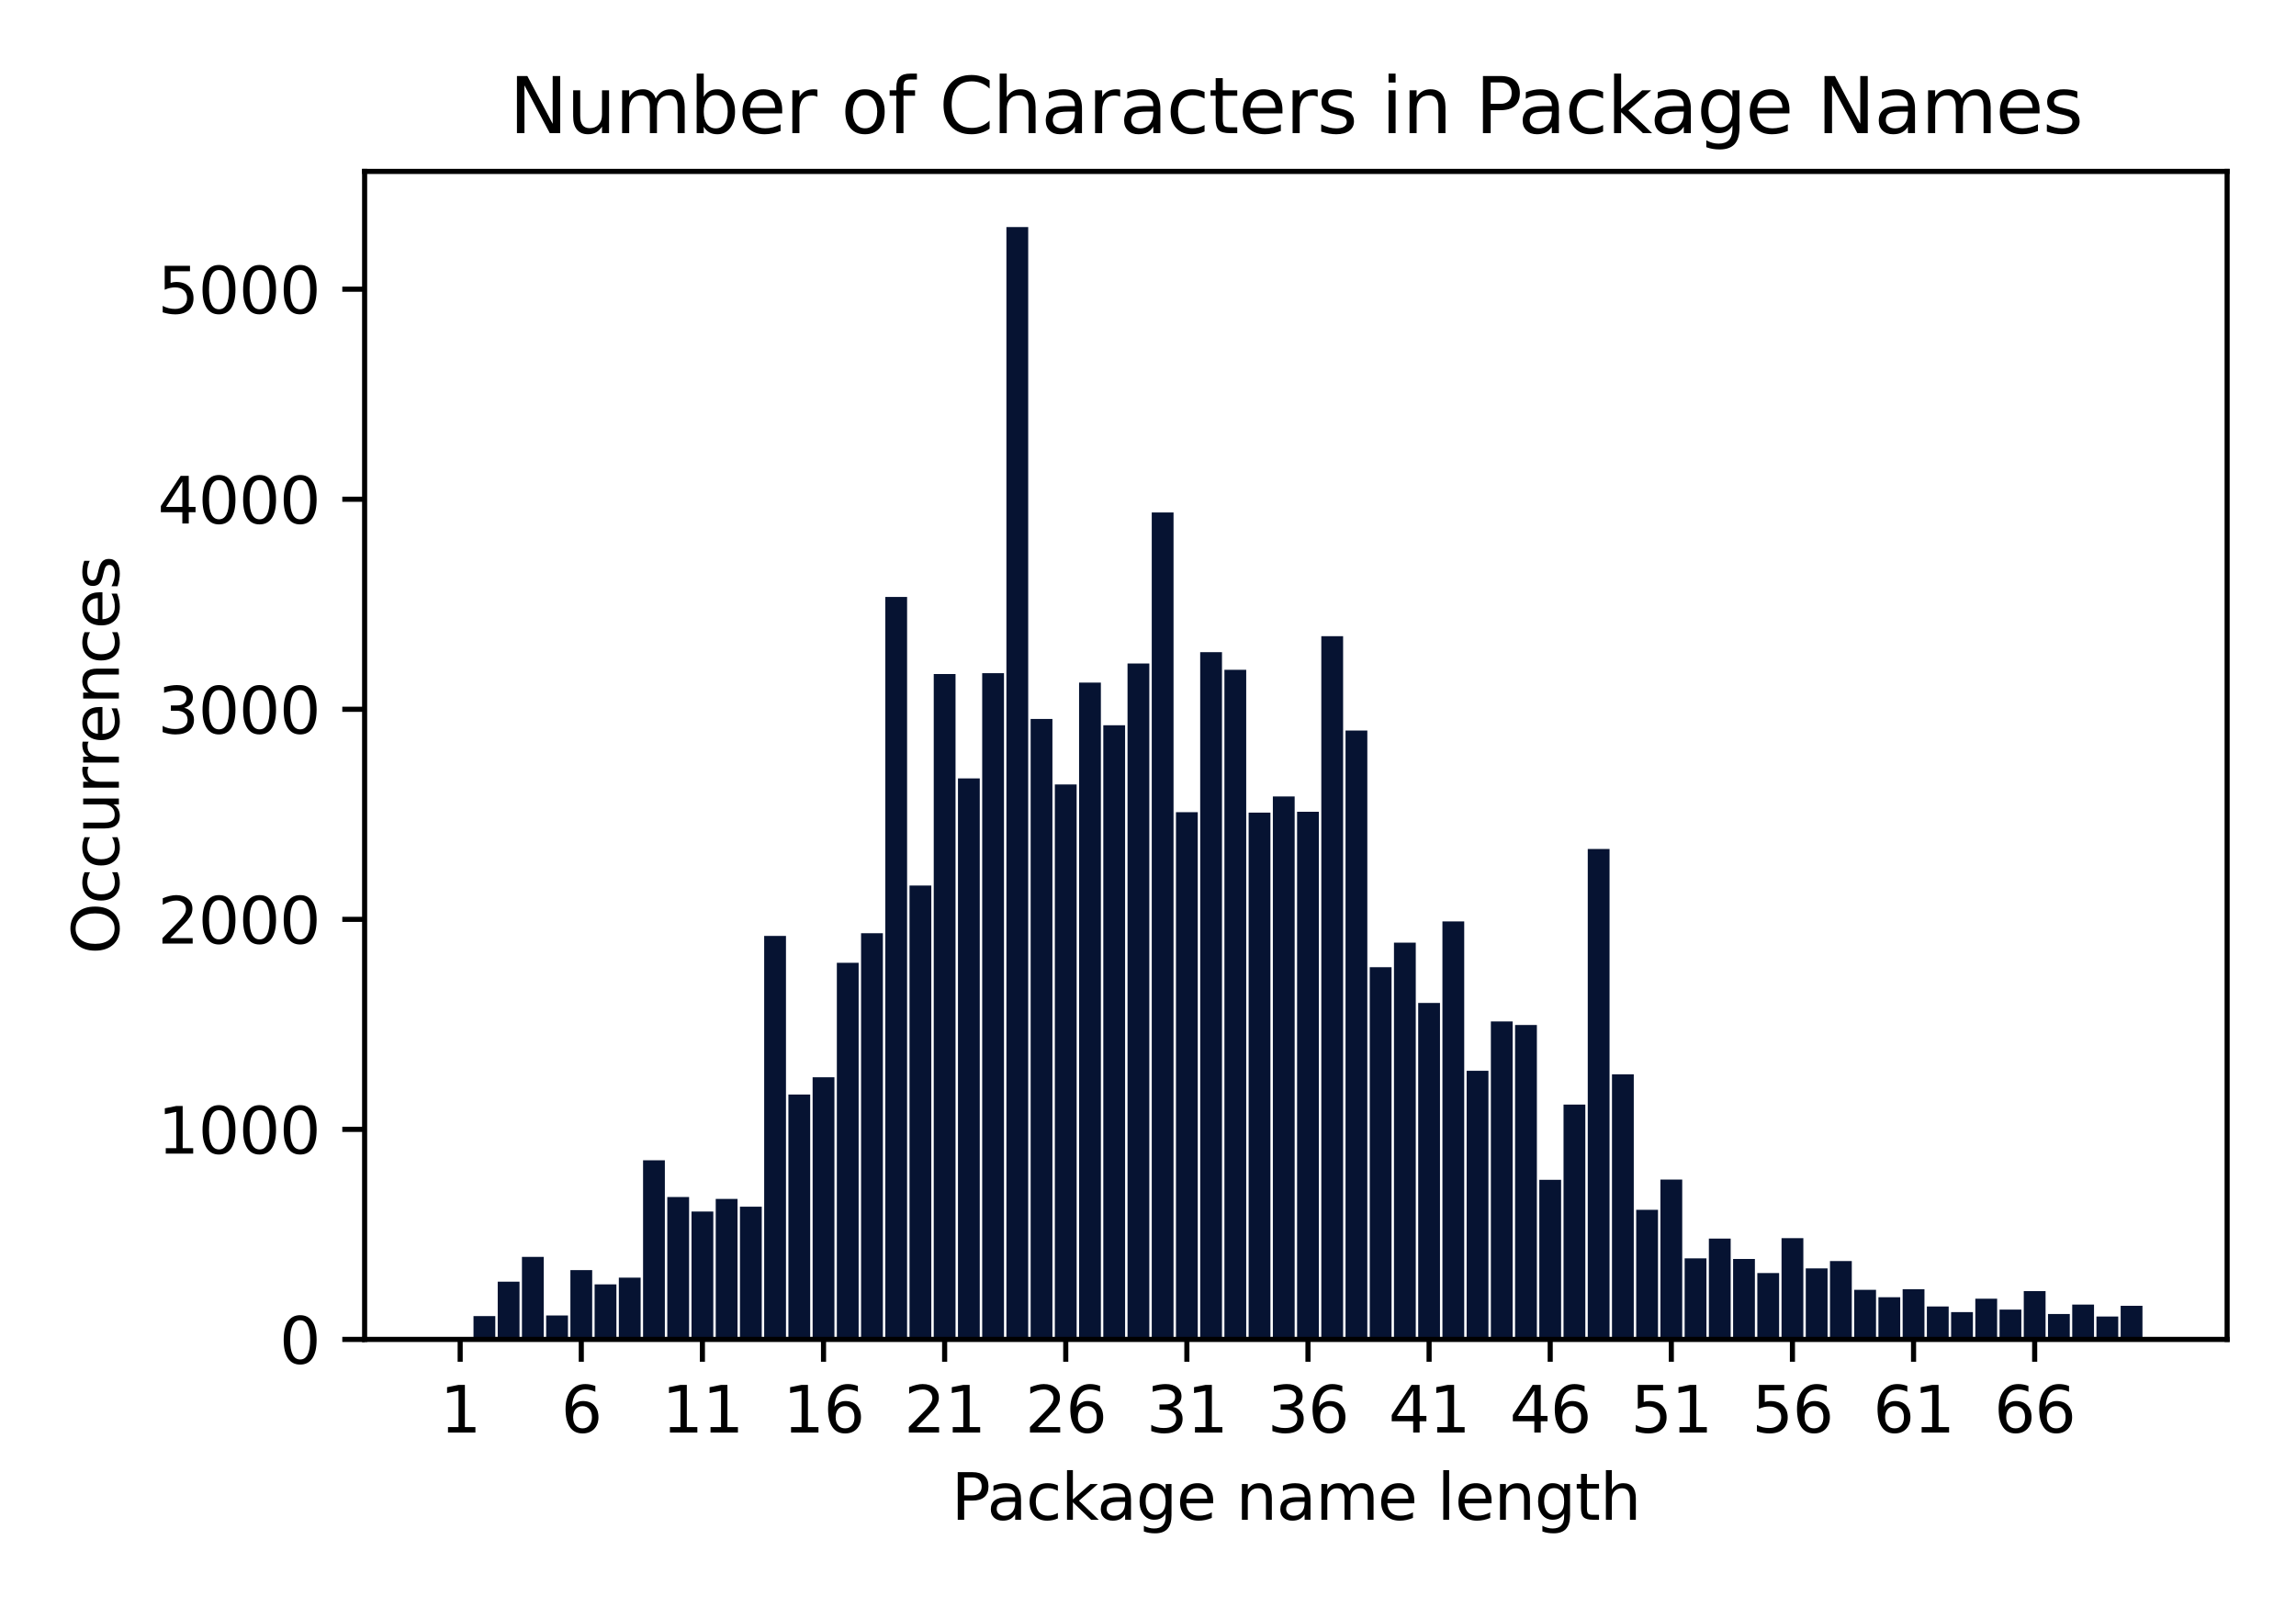 <?xml version="1.0" encoding="utf-8" standalone="no"?>
<!DOCTYPE svg PUBLIC "-//W3C//DTD SVG 1.1//EN"
  "http://www.w3.org/Graphics/SVG/1.1/DTD/svg11.dtd">
<svg height="252pt" version="1.1" viewBox="0 0 360 252" width="360pt" xmlns="http://www.w3.org/2000/svg" xmlns:xlink="http://www.w3.org/1999/xlink">
 <defs>
  <style type="text/css">*{stroke-linecap:butt;stroke-linejoin:round;}</style>
 </defs>
 <g id="figure_1">
  <g id="patch_1">
   <path d="M 0 252 
L 360 252 
L 360 0 
L 0 0 
z
" style="fill:#ffffff;"/>
  </g>
  <g id="axes_1">
   <g id="patch_2">
    <path d="M 57.17 210.04 
L 349.2 210.04 
L 349.2 26.88 
L 57.17 26.88 
z
" style="fill:#ffffff;"/>
   </g>
   <g id="patch_3">
    <path clip-path="url(#p5511fec338)" d="M 70.444 210.04 
L 73.862 210.04 
L 73.862 209.809 
L 70.444 209.809 
z
" style="fill:#061332;"/>
   </g>
   <g id="patch_4">
    <path clip-path="url(#p5511fec338)" d="M 74.242 210.04 
L 77.66 210.04 
L 77.66 206.384 
L 74.242 206.384 
z
" style="fill:#061332;"/>
   </g>
   <g id="patch_5">
    <path clip-path="url(#p5511fec338)" d="M 78.04 210.04 
L 81.458 210.04 
L 81.458 200.982 
L 78.04 200.982 
z
" style="fill:#061332;"/>
   </g>
   <g id="patch_6">
    <path clip-path="url(#p5511fec338)" d="M 81.838 210.04 
L 85.256 210.04 
L 85.256 197.095 
L 81.838 197.095 
z
" style="fill:#061332;"/>
   </g>
   <g id="patch_7">
    <path clip-path="url(#p5511fec338)" d="M 85.636 210.04 
L 89.054 210.04 
L 89.054 206.285 
L 85.636 206.285 
z
" style="fill:#061332;"/>
   </g>
   <g id="patch_8">
    <path clip-path="url(#p5511fec338)" d="M 89.434 210.04 
L 92.852 210.04 
L 92.852 199.171 
L 89.434 199.171 
z
" style="fill:#061332;"/>
   </g>
   <g id="patch_9">
    <path clip-path="url(#p5511fec338)" d="M 93.232 210.04 
L 96.65 210.04 
L 96.65 201.41 
L 93.232 201.41 
z
" style="fill:#061332;"/>
   </g>
   <g id="patch_10">
    <path clip-path="url(#p5511fec338)" d="M 97.03 210.04 
L 100.448 210.04 
L 100.448 200.356 
L 97.03 200.356 
z
" style="fill:#061332;"/>
   </g>
   <g id="patch_11">
    <path clip-path="url(#p5511fec338)" d="M 100.828 210.04 
L 104.246 210.04 
L 104.246 181.944 
L 100.828 181.944 
z
" style="fill:#061332;"/>
   </g>
   <g id="patch_12">
    <path clip-path="url(#p5511fec338)" d="M 104.626 210.04 
L 108.045 210.04 
L 108.045 187.708 
L 104.626 187.708 
z
" style="fill:#061332;"/>
   </g>
   <g id="patch_13">
    <path clip-path="url(#p5511fec338)" d="M 108.424 210.04 
L 111.843 210.04 
L 111.843 189.981 
L 108.424 189.981 
z
" style="fill:#061332;"/>
   </g>
   <g id="patch_14">
    <path clip-path="url(#p5511fec338)" d="M 112.222 210.04 
L 115.641 210.04 
L 115.641 188.005 
L 112.222 188.005 
z
" style="fill:#061332;"/>
   </g>
   <g id="patch_15">
    <path clip-path="url(#p5511fec338)" d="M 116.02 210.04 
L 119.439 210.04 
L 119.439 189.223 
L 116.02 189.223 
z
" style="fill:#061332;"/>
   </g>
   <g id="patch_16">
    <path clip-path="url(#p5511fec338)" d="M 119.818 210.04 
L 123.237 210.04 
L 123.237 146.767 
L 119.818 146.767 
z
" style="fill:#061332;"/>
   </g>
   <g id="patch_17">
    <path clip-path="url(#p5511fec338)" d="M 123.616 210.04 
L 127.035 210.04 
L 127.035 171.635 
L 123.616 171.635 
z
" style="fill:#061332;"/>
   </g>
   <g id="patch_18">
    <path clip-path="url(#p5511fec338)" d="M 127.414 210.04 
L 130.833 210.04 
L 130.833 168.934 
L 127.414 168.934 
z
" style="fill:#061332;"/>
   </g>
   <g id="patch_19">
    <path clip-path="url(#p5511fec338)" d="M 131.212 210.04 
L 134.631 210.04 
L 134.631 150.983 
L 131.212 150.983 
z
" style="fill:#061332;"/>
   </g>
   <g id="patch_20">
    <path clip-path="url(#p5511fec338)" d="M 135.01 210.04 
L 138.429 210.04 
L 138.429 146.338 
L 135.01 146.338 
z
" style="fill:#061332;"/>
   </g>
   <g id="patch_21">
    <path clip-path="url(#p5511fec338)" d="M 138.809 210.04 
L 142.227 210.04 
L 142.227 93.605 
L 138.809 93.605 
z
" style="fill:#061332;"/>
   </g>
   <g id="patch_22">
    <path clip-path="url(#p5511fec338)" d="M 142.607 210.04 
L 146.025 210.04 
L 146.025 138.862 
L 142.607 138.862 
z
" style="fill:#061332;"/>
   </g>
   <g id="patch_23">
    <path clip-path="url(#p5511fec338)" d="M 146.405 210.04 
L 149.823 210.04 
L 149.823 105.693 
L 146.405 105.693 
z
" style="fill:#061332;"/>
   </g>
   <g id="patch_24">
    <path clip-path="url(#p5511fec338)" d="M 150.203 210.04 
L 153.621 210.04 
L 153.621 122.063 
L 150.203 122.063 
z
" style="fill:#061332;"/>
   </g>
   <g id="patch_25">
    <path clip-path="url(#p5511fec338)" d="M 154.001 210.04 
L 157.419 210.04 
L 157.419 105.562 
L 154.001 105.562 
z
" style="fill:#061332;"/>
   </g>
   <g id="patch_26">
    <path clip-path="url(#p5511fec338)" d="M 157.799 210.04 
L 161.217 210.04 
L 161.217 35.602 
L 157.799 35.602 
z
" style="fill:#061332;"/>
   </g>
   <g id="patch_27">
    <path clip-path="url(#p5511fec338)" d="M 161.597 210.04 
L 165.015 210.04 
L 165.015 112.742 
L 161.597 112.742 
z
" style="fill:#061332;"/>
   </g>
   <g id="patch_28">
    <path clip-path="url(#p5511fec338)" d="M 165.395 210.04 
L 168.813 210.04 
L 168.813 123.019 
L 165.395 123.019 
z
" style="fill:#061332;"/>
   </g>
   <g id="patch_29">
    <path clip-path="url(#p5511fec338)" d="M 169.193 210.04 
L 172.611 210.04 
L 172.611 107.044 
L 169.193 107.044 
z
" style="fill:#061332;"/>
   </g>
   <g id="patch_30">
    <path clip-path="url(#p5511fec338)" d="M 172.991 210.04 
L 176.409 210.04 
L 176.409 113.73 
L 172.991 113.73 
z
" style="fill:#061332;"/>
   </g>
   <g id="patch_31">
    <path clip-path="url(#p5511fec338)" d="M 176.789 210.04 
L 180.207 210.04 
L 180.207 104.046 
L 176.789 104.046 
z
" style="fill:#061332;"/>
   </g>
   <g id="patch_32">
    <path clip-path="url(#p5511fec338)" d="M 180.587 210.04 
L 184.005 210.04 
L 184.005 80.364 
L 180.587 80.364 
z
" style="fill:#061332;"/>
   </g>
   <g id="patch_33">
    <path clip-path="url(#p5511fec338)" d="M 184.385 210.04 
L 187.803 210.04 
L 187.803 127.366 
L 184.385 127.366 
z
" style="fill:#061332;"/>
   </g>
   <g id="patch_34">
    <path clip-path="url(#p5511fec338)" d="M 188.183 210.04 
L 191.601 210.04 
L 191.601 102.268 
L 188.183 102.268 
z
" style="fill:#061332;"/>
   </g>
   <g id="patch_35">
    <path clip-path="url(#p5511fec338)" d="M 191.981 210.04 
L 195.399 210.04 
L 195.399 105.035 
L 191.981 105.035 
z
" style="fill:#061332;"/>
   </g>
   <g id="patch_36">
    <path clip-path="url(#p5511fec338)" d="M 195.779 210.04 
L 199.197 210.04 
L 199.197 127.432 
L 195.779 127.432 
z
" style="fill:#061332;"/>
   </g>
   <g id="patch_37">
    <path clip-path="url(#p5511fec338)" d="M 199.577 210.04 
L 202.995 210.04 
L 202.995 124.896 
L 199.577 124.896 
z
" style="fill:#061332;"/>
   </g>
   <g id="patch_38">
    <path clip-path="url(#p5511fec338)" d="M 203.375 210.04 
L 206.793 210.04 
L 206.793 127.3 
L 203.375 127.3 
z
" style="fill:#061332;"/>
   </g>
   <g id="patch_39">
    <path clip-path="url(#p5511fec338)" d="M 207.173 210.04 
L 210.591 210.04 
L 210.591 99.765 
L 207.173 99.765 
z
" style="fill:#061332;"/>
   </g>
   <g id="patch_40">
    <path clip-path="url(#p5511fec338)" d="M 210.971 210.04 
L 214.389 210.04 
L 214.389 114.554 
L 210.971 114.554 
z
" style="fill:#061332;"/>
   </g>
   <g id="patch_41">
    <path clip-path="url(#p5511fec338)" d="M 214.769 210.04 
L 218.187 210.04 
L 218.187 151.674 
L 214.769 151.674 
z
" style="fill:#061332;"/>
   </g>
   <g id="patch_42">
    <path clip-path="url(#p5511fec338)" d="M 218.567 210.04 
L 221.985 210.04 
L 221.985 147.821 
L 218.567 147.821 
z
" style="fill:#061332;"/>
   </g>
   <g id="patch_43">
    <path clip-path="url(#p5511fec338)" d="M 222.365 210.04 
L 225.783 210.04 
L 225.783 157.274 
L 222.365 157.274 
z
" style="fill:#061332;"/>
   </g>
   <g id="patch_44">
    <path clip-path="url(#p5511fec338)" d="M 226.163 210.04 
L 229.581 210.04 
L 229.581 144.494 
L 226.163 144.494 
z
" style="fill:#061332;"/>
   </g>
   <g id="patch_45">
    <path clip-path="url(#p5511fec338)" d="M 229.961 210.04 
L 233.379 210.04 
L 233.379 167.913 
L 229.961 167.913 
z
" style="fill:#061332;"/>
   </g>
   <g id="patch_46">
    <path clip-path="url(#p5511fec338)" d="M 233.759 210.04 
L 237.177 210.04 
L 237.177 160.172 
L 233.759 160.172 
z
" style="fill:#061332;"/>
   </g>
   <g id="patch_47">
    <path clip-path="url(#p5511fec338)" d="M 237.557 210.04 
L 240.975 210.04 
L 240.975 160.732 
L 237.557 160.732 
z
" style="fill:#061332;"/>
   </g>
   <g id="patch_48">
    <path clip-path="url(#p5511fec338)" d="M 241.355 210.04 
L 244.773 210.04 
L 244.773 185.007 
L 241.355 185.007 
z
" style="fill:#061332;"/>
   </g>
   <g id="patch_49">
    <path clip-path="url(#p5511fec338)" d="M 245.153 210.04 
L 248.571 210.04 
L 248.571 173.216 
L 245.153 173.216 
z
" style="fill:#061332;"/>
   </g>
   <g id="patch_50">
    <path clip-path="url(#p5511fec338)" d="M 248.951 210.04 
L 252.369 210.04 
L 252.369 133.13 
L 248.951 133.13 
z
" style="fill:#061332;"/>
   </g>
   <g id="patch_51">
    <path clip-path="url(#p5511fec338)" d="M 252.749 210.04 
L 256.167 210.04 
L 256.167 168.473 
L 252.749 168.473 
z
" style="fill:#061332;"/>
   </g>
   <g id="patch_52">
    <path clip-path="url(#p5511fec338)" d="M 256.547 210.04 
L 259.965 210.04 
L 259.965 189.717 
L 256.547 189.717 
z
" style="fill:#061332;"/>
   </g>
   <g id="patch_53">
    <path clip-path="url(#p5511fec338)" d="M 260.345 210.04 
L 263.763 210.04 
L 263.763 184.974 
L 260.345 184.974 
z
" style="fill:#061332;"/>
   </g>
   <g id="patch_54">
    <path clip-path="url(#p5511fec338)" d="M 264.143 210.04 
L 267.561 210.04 
L 267.561 197.326 
L 264.143 197.326 
z
" style="fill:#061332;"/>
   </g>
   <g id="patch_55">
    <path clip-path="url(#p5511fec338)" d="M 267.941 210.04 
L 271.36 210.04 
L 271.36 194.23 
L 267.941 194.23 
z
" style="fill:#061332;"/>
   </g>
   <g id="patch_56">
    <path clip-path="url(#p5511fec338)" d="M 271.739 210.04 
L 275.158 210.04 
L 275.158 197.425 
L 271.739 197.425 
z
" style="fill:#061332;"/>
   </g>
   <g id="patch_57">
    <path clip-path="url(#p5511fec338)" d="M 275.537 210.04 
L 278.956 210.04 
L 278.956 199.632 
L 275.537 199.632 
z
" style="fill:#061332;"/>
   </g>
   <g id="patch_58">
    <path clip-path="url(#p5511fec338)" d="M 279.335 210.04 
L 282.754 210.04 
L 282.754 194.164 
L 279.335 194.164 
z
" style="fill:#061332;"/>
   </g>
   <g id="patch_59">
    <path clip-path="url(#p5511fec338)" d="M 283.133 210.04 
L 286.552 210.04 
L 286.552 198.907 
L 283.133 198.907 
z
" style="fill:#061332;"/>
   </g>
   <g id="patch_60">
    <path clip-path="url(#p5511fec338)" d="M 286.931 210.04 
L 290.35 210.04 
L 290.35 197.754 
L 286.931 197.754 
z
" style="fill:#061332;"/>
   </g>
   <g id="patch_61">
    <path clip-path="url(#p5511fec338)" d="M 290.729 210.04 
L 294.148 210.04 
L 294.148 202.267 
L 290.729 202.267 
z
" style="fill:#061332;"/>
   </g>
   <g id="patch_62">
    <path clip-path="url(#p5511fec338)" d="M 294.527 210.04 
L 297.946 210.04 
L 297.946 203.42 
L 294.527 203.42 
z
" style="fill:#061332;"/>
   </g>
   <g id="patch_63">
    <path clip-path="url(#p5511fec338)" d="M 298.325 210.04 
L 301.744 210.04 
L 301.744 202.168 
L 298.325 202.168 
z
" style="fill:#061332;"/>
   </g>
   <g id="patch_64">
    <path clip-path="url(#p5511fec338)" d="M 302.124 210.04 
L 305.542 210.04 
L 305.542 204.869 
L 302.124 204.869 
z
" style="fill:#061332;"/>
   </g>
   <g id="patch_65">
    <path clip-path="url(#p5511fec338)" d="M 305.922 210.04 
L 309.34 210.04 
L 309.34 205.758 
L 305.922 205.758 
z
" style="fill:#061332;"/>
   </g>
   <g id="patch_66">
    <path clip-path="url(#p5511fec338)" d="M 309.72 210.04 
L 313.138 210.04 
L 313.138 203.65 
L 309.72 203.65 
z
" style="fill:#061332;"/>
   </g>
   <g id="patch_67">
    <path clip-path="url(#p5511fec338)" d="M 313.518 210.04 
L 316.936 210.04 
L 316.936 205.363 
L 313.518 205.363 
z
" style="fill:#061332;"/>
   </g>
   <g id="patch_68">
    <path clip-path="url(#p5511fec338)" d="M 317.316 210.04 
L 320.734 210.04 
L 320.734 202.464 
L 317.316 202.464 
z
" style="fill:#061332;"/>
   </g>
   <g id="patch_69">
    <path clip-path="url(#p5511fec338)" d="M 321.114 210.04 
L 324.532 210.04 
L 324.532 206.055 
L 321.114 206.055 
z
" style="fill:#061332;"/>
   </g>
   <g id="patch_70">
    <path clip-path="url(#p5511fec338)" d="M 324.912 210.04 
L 328.33 210.04 
L 328.33 204.572 
L 324.912 204.572 
z
" style="fill:#061332;"/>
   </g>
   <g id="patch_71">
    <path clip-path="url(#p5511fec338)" d="M 328.71 210.04 
L 332.128 210.04 
L 332.128 206.45 
L 328.71 206.45 
z
" style="fill:#061332;"/>
   </g>
   <g id="patch_72">
    <path clip-path="url(#p5511fec338)" d="M 332.508 210.04 
L 335.926 210.04 
L 335.926 204.77 
L 332.508 204.77 
z
" style="fill:#061332;"/>
   </g>
   <g id="matplotlib.axis_1">
    <g id="xtick_1">
     <g id="line2d_1">
      <defs>
       <path d="M 0 0 
L 0 3.5 
" id="m0be7e14be4" style="stroke:#000000;stroke-width:0.8;"/>
      </defs>
      <g>
       <use style="stroke:#000000;stroke-width:0.8;" x="72.153" xlink:href="#m0be7e14be4" y="210.04"/>
      </g>
     </g>
     <g id="text_1">
      <!-- 1 -->
      <g transform="translate(68.972 224.638)scale(0.1 -0.1)">
       <defs>
        <path d="M 794 531 
L 1825 531 
L 1825 4091 
L 703 3866 
L 703 4441 
L 1819 4666 
L 2450 4666 
L 2450 531 
L 3481 531 
L 3481 0 
L 794 0 
L 794 531 
z
" id="DejaVuSans-31" transform="scale(0.016)"/>
       </defs>
       <use xlink:href="#DejaVuSans-31"/>
      </g>
     </g>
    </g>
    <g id="xtick_2">
     <g id="line2d_2">
      <g>
       <use style="stroke:#000000;stroke-width:0.8;" x="91.143" xlink:href="#m0be7e14be4" y="210.04"/>
      </g>
     </g>
     <g id="text_2">
      <!-- 6 -->
      <g transform="translate(87.962 224.638)scale(0.1 -0.1)">
       <defs>
        <path d="M 2113 2584 
Q 1688 2584 1439 2293 
Q 1191 2003 1191 1497 
Q 1191 994 1439 701 
Q 1688 409 2113 409 
Q 2538 409 2786 701 
Q 3034 994 3034 1497 
Q 3034 2003 2786 2293 
Q 2538 2584 2113 2584 
z
M 3366 4563 
L 3366 3988 
Q 3128 4100 2886 4159 
Q 2644 4219 2406 4219 
Q 1781 4219 1451 3797 
Q 1122 3375 1075 2522 
Q 1259 2794 1537 2939 
Q 1816 3084 2150 3084 
Q 2853 3084 3261 2657 
Q 3669 2231 3669 1497 
Q 3669 778 3244 343 
Q 2819 -91 2113 -91 
Q 1303 -91 875 529 
Q 447 1150 447 2328 
Q 447 3434 972 4092 
Q 1497 4750 2381 4750 
Q 2619 4750 2861 4703 
Q 3103 4656 3366 4563 
z
" id="DejaVuSans-36" transform="scale(0.016)"/>
       </defs>
       <use xlink:href="#DejaVuSans-36"/>
      </g>
     </g>
    </g>
    <g id="xtick_3">
     <g id="line2d_3">
      <g>
       <use style="stroke:#000000;stroke-width:0.8;" x="110.133" xlink:href="#m0be7e14be4" y="210.04"/>
      </g>
     </g>
     <g id="text_3">
      <!-- 11 -->
      <g transform="translate(103.771 224.638)scale(0.1 -0.1)">
       <use xlink:href="#DejaVuSans-31"/>
       <use x="63.623" xlink:href="#DejaVuSans-31"/>
      </g>
     </g>
    </g>
    <g id="xtick_4">
     <g id="line2d_4">
      <g>
       <use style="stroke:#000000;stroke-width:0.8;" x="129.124" xlink:href="#m0be7e14be4" y="210.04"/>
      </g>
     </g>
     <g id="text_4">
      <!-- 16 -->
      <g transform="translate(122.761 224.638)scale(0.1 -0.1)">
       <use xlink:href="#DejaVuSans-31"/>
       <use x="63.623" xlink:href="#DejaVuSans-36"/>
      </g>
     </g>
    </g>
    <g id="xtick_5">
     <g id="line2d_5">
      <g>
       <use style="stroke:#000000;stroke-width:0.8;" x="148.114" xlink:href="#m0be7e14be4" y="210.04"/>
      </g>
     </g>
     <g id="text_5">
      <!-- 21 -->
      <g transform="translate(141.751 224.638)scale(0.1 -0.1)">
       <defs>
        <path d="M 1228 531 
L 3431 531 
L 3431 0 
L 469 0 
L 469 531 
Q 828 903 1448 1529 
Q 2069 2156 2228 2338 
Q 2531 2678 2651 2914 
Q 2772 3150 2772 3378 
Q 2772 3750 2511 3984 
Q 2250 4219 1831 4219 
Q 1534 4219 1204 4116 
Q 875 4013 500 3803 
L 500 4441 
Q 881 4594 1212 4672 
Q 1544 4750 1819 4750 
Q 2544 4750 2975 4387 
Q 3406 4025 3406 3419 
Q 3406 3131 3298 2873 
Q 3191 2616 2906 2266 
Q 2828 2175 2409 1742 
Q 1991 1309 1228 531 
z
" id="DejaVuSans-32" transform="scale(0.016)"/>
       </defs>
       <use xlink:href="#DejaVuSans-32"/>
       <use x="63.623" xlink:href="#DejaVuSans-31"/>
      </g>
     </g>
    </g>
    <g id="xtick_6">
     <g id="line2d_6">
      <g>
       <use style="stroke:#000000;stroke-width:0.8;" x="167.104" xlink:href="#m0be7e14be4" y="210.04"/>
      </g>
     </g>
     <g id="text_6">
      <!-- 26 -->
      <g transform="translate(160.741 224.638)scale(0.1 -0.1)">
       <use xlink:href="#DejaVuSans-32"/>
       <use x="63.623" xlink:href="#DejaVuSans-36"/>
      </g>
     </g>
    </g>
    <g id="xtick_7">
     <g id="line2d_7">
      <g>
       <use style="stroke:#000000;stroke-width:0.8;" x="186.094" xlink:href="#m0be7e14be4" y="210.04"/>
      </g>
     </g>
     <g id="text_7">
      <!-- 31 -->
      <g transform="translate(179.731 224.638)scale(0.1 -0.1)">
       <defs>
        <path d="M 2597 2516 
Q 3050 2419 3304 2112 
Q 3559 1806 3559 1356 
Q 3559 666 3084 287 
Q 2609 -91 1734 -91 
Q 1441 -91 1130 -33 
Q 819 25 488 141 
L 488 750 
Q 750 597 1062 519 
Q 1375 441 1716 441 
Q 2309 441 2620 675 
Q 2931 909 2931 1356 
Q 2931 1769 2642 2001 
Q 2353 2234 1838 2234 
L 1294 2234 
L 1294 2753 
L 1863 2753 
Q 2328 2753 2575 2939 
Q 2822 3125 2822 3475 
Q 2822 3834 2567 4026 
Q 2313 4219 1838 4219 
Q 1578 4219 1281 4162 
Q 984 4106 628 3988 
L 628 4550 
Q 988 4650 1302 4700 
Q 1616 4750 1894 4750 
Q 2613 4750 3031 4423 
Q 3450 4097 3450 3541 
Q 3450 3153 3228 2886 
Q 3006 2619 2597 2516 
z
" id="DejaVuSans-33" transform="scale(0.016)"/>
       </defs>
       <use xlink:href="#DejaVuSans-33"/>
       <use x="63.623" xlink:href="#DejaVuSans-31"/>
      </g>
     </g>
    </g>
    <g id="xtick_8">
     <g id="line2d_8">
      <g>
       <use style="stroke:#000000;stroke-width:0.8;" x="205.084" xlink:href="#m0be7e14be4" y="210.04"/>
      </g>
     </g>
     <g id="text_8">
      <!-- 36 -->
      <g transform="translate(198.722 224.638)scale(0.1 -0.1)">
       <use xlink:href="#DejaVuSans-33"/>
       <use x="63.623" xlink:href="#DejaVuSans-36"/>
      </g>
     </g>
    </g>
    <g id="xtick_9">
     <g id="line2d_9">
      <g>
       <use style="stroke:#000000;stroke-width:0.8;" x="224.074" xlink:href="#m0be7e14be4" y="210.04"/>
      </g>
     </g>
     <g id="text_9">
      <!-- 41 -->
      <g transform="translate(217.712 224.638)scale(0.1 -0.1)">
       <defs>
        <path d="M 2419 4116 
L 825 1625 
L 2419 1625 
L 2419 4116 
z
M 2253 4666 
L 3047 4666 
L 3047 1625 
L 3713 1625 
L 3713 1100 
L 3047 1100 
L 3047 0 
L 2419 0 
L 2419 1100 
L 313 1100 
L 313 1709 
L 2253 4666 
z
" id="DejaVuSans-34" transform="scale(0.016)"/>
       </defs>
       <use xlink:href="#DejaVuSans-34"/>
       <use x="63.623" xlink:href="#DejaVuSans-31"/>
      </g>
     </g>
    </g>
    <g id="xtick_10">
     <g id="line2d_10">
      <g>
       <use style="stroke:#000000;stroke-width:0.8;" x="243.064" xlink:href="#m0be7e14be4" y="210.04"/>
      </g>
     </g>
     <g id="text_10">
      <!-- 46 -->
      <g transform="translate(236.702 224.638)scale(0.1 -0.1)">
       <use xlink:href="#DejaVuSans-34"/>
       <use x="63.623" xlink:href="#DejaVuSans-36"/>
      </g>
     </g>
    </g>
    <g id="xtick_11">
     <g id="line2d_11">
      <g>
       <use style="stroke:#000000;stroke-width:0.8;" x="262.054" xlink:href="#m0be7e14be4" y="210.04"/>
      </g>
     </g>
     <g id="text_11">
      <!-- 51 -->
      <g transform="translate(255.692 224.638)scale(0.1 -0.1)">
       <defs>
        <path d="M 691 4666 
L 3169 4666 
L 3169 4134 
L 1269 4134 
L 1269 2991 
Q 1406 3038 1543 3061 
Q 1681 3084 1819 3084 
Q 2600 3084 3056 2656 
Q 3513 2228 3513 1497 
Q 3513 744 3044 326 
Q 2575 -91 1722 -91 
Q 1428 -91 1123 -41 
Q 819 9 494 109 
L 494 744 
Q 775 591 1075 516 
Q 1375 441 1709 441 
Q 2250 441 2565 725 
Q 2881 1009 2881 1497 
Q 2881 1984 2565 2268 
Q 2250 2553 1709 2553 
Q 1456 2553 1204 2497 
Q 953 2441 691 2322 
L 691 4666 
z
" id="DejaVuSans-35" transform="scale(0.016)"/>
       </defs>
       <use xlink:href="#DejaVuSans-35"/>
       <use x="63.623" xlink:href="#DejaVuSans-31"/>
      </g>
     </g>
    </g>
    <g id="xtick_12">
     <g id="line2d_12">
      <g>
       <use style="stroke:#000000;stroke-width:0.8;" x="281.044" xlink:href="#m0be7e14be4" y="210.04"/>
      </g>
     </g>
     <g id="text_12">
      <!-- 56 -->
      <g transform="translate(274.682 224.638)scale(0.1 -0.1)">
       <use xlink:href="#DejaVuSans-35"/>
       <use x="63.623" xlink:href="#DejaVuSans-36"/>
      </g>
     </g>
    </g>
    <g id="xtick_13">
     <g id="line2d_13">
      <g>
       <use style="stroke:#000000;stroke-width:0.8;" x="300.035" xlink:href="#m0be7e14be4" y="210.04"/>
      </g>
     </g>
     <g id="text_13">
      <!-- 61 -->
      <g transform="translate(293.672 224.638)scale(0.1 -0.1)">
       <use xlink:href="#DejaVuSans-36"/>
       <use x="63.623" xlink:href="#DejaVuSans-31"/>
      </g>
     </g>
    </g>
    <g id="xtick_14">
     <g id="line2d_14">
      <g>
       <use style="stroke:#000000;stroke-width:0.8;" x="319.025" xlink:href="#m0be7e14be4" y="210.04"/>
      </g>
     </g>
     <g id="text_14">
      <!-- 66 -->
      <g transform="translate(312.662 224.638)scale(0.1 -0.1)">
       <use xlink:href="#DejaVuSans-36"/>
       <use x="63.623" xlink:href="#DejaVuSans-36"/>
      </g>
     </g>
    </g>
    <g id="text_15">
     <!-- Package name length -->
     <g transform="translate(149.164 238.317)scale(0.1 -0.1)">
      <defs>
       <path d="M 1259 4147 
L 1259 2394 
L 2053 2394 
Q 2494 2394 2734 2622 
Q 2975 2850 2975 3272 
Q 2975 3691 2734 3919 
Q 2494 4147 2053 4147 
L 1259 4147 
z
M 628 4666 
L 2053 4666 
Q 2838 4666 3239 4311 
Q 3641 3956 3641 3272 
Q 3641 2581 3239 2228 
Q 2838 1875 2053 1875 
L 1259 1875 
L 1259 0 
L 628 0 
L 628 4666 
z
" id="DejaVuSans-50" transform="scale(0.016)"/>
       <path d="M 2194 1759 
Q 1497 1759 1228 1600 
Q 959 1441 959 1056 
Q 959 750 1161 570 
Q 1363 391 1709 391 
Q 2188 391 2477 730 
Q 2766 1069 2766 1631 
L 2766 1759 
L 2194 1759 
z
M 3341 1997 
L 3341 0 
L 2766 0 
L 2766 531 
Q 2569 213 2275 61 
Q 1981 -91 1556 -91 
Q 1019 -91 701 211 
Q 384 513 384 1019 
Q 384 1609 779 1909 
Q 1175 2209 1959 2209 
L 2766 2209 
L 2766 2266 
Q 2766 2663 2505 2880 
Q 2244 3097 1772 3097 
Q 1472 3097 1187 3025 
Q 903 2953 641 2809 
L 641 3341 
Q 956 3463 1253 3523 
Q 1550 3584 1831 3584 
Q 2591 3584 2966 3190 
Q 3341 2797 3341 1997 
z
" id="DejaVuSans-61" transform="scale(0.016)"/>
       <path d="M 3122 3366 
L 3122 2828 
Q 2878 2963 2633 3030 
Q 2388 3097 2138 3097 
Q 1578 3097 1268 2742 
Q 959 2388 959 1747 
Q 959 1106 1268 751 
Q 1578 397 2138 397 
Q 2388 397 2633 464 
Q 2878 531 3122 666 
L 3122 134 
Q 2881 22 2623 -34 
Q 2366 -91 2075 -91 
Q 1284 -91 818 406 
Q 353 903 353 1747 
Q 353 2603 823 3093 
Q 1294 3584 2113 3584 
Q 2378 3584 2631 3529 
Q 2884 3475 3122 3366 
z
" id="DejaVuSans-63" transform="scale(0.016)"/>
       <path d="M 581 4863 
L 1159 4863 
L 1159 1991 
L 2875 3500 
L 3609 3500 
L 1753 1863 
L 3688 0 
L 2938 0 
L 1159 1709 
L 1159 0 
L 581 0 
L 581 4863 
z
" id="DejaVuSans-6b" transform="scale(0.016)"/>
       <path d="M 2906 1791 
Q 2906 2416 2648 2759 
Q 2391 3103 1925 3103 
Q 1463 3103 1205 2759 
Q 947 2416 947 1791 
Q 947 1169 1205 825 
Q 1463 481 1925 481 
Q 2391 481 2648 825 
Q 2906 1169 2906 1791 
z
M 3481 434 
Q 3481 -459 3084 -895 
Q 2688 -1331 1869 -1331 
Q 1566 -1331 1297 -1286 
Q 1028 -1241 775 -1147 
L 775 -588 
Q 1028 -725 1275 -790 
Q 1522 -856 1778 -856 
Q 2344 -856 2625 -561 
Q 2906 -266 2906 331 
L 2906 616 
Q 2728 306 2450 153 
Q 2172 0 1784 0 
Q 1141 0 747 490 
Q 353 981 353 1791 
Q 353 2603 747 3093 
Q 1141 3584 1784 3584 
Q 2172 3584 2450 3431 
Q 2728 3278 2906 2969 
L 2906 3500 
L 3481 3500 
L 3481 434 
z
" id="DejaVuSans-67" transform="scale(0.016)"/>
       <path d="M 3597 1894 
L 3597 1613 
L 953 1613 
Q 991 1019 1311 708 
Q 1631 397 2203 397 
Q 2534 397 2845 478 
Q 3156 559 3463 722 
L 3463 178 
Q 3153 47 2828 -22 
Q 2503 -91 2169 -91 
Q 1331 -91 842 396 
Q 353 884 353 1716 
Q 353 2575 817 3079 
Q 1281 3584 2069 3584 
Q 2775 3584 3186 3129 
Q 3597 2675 3597 1894 
z
M 3022 2063 
Q 3016 2534 2758 2815 
Q 2500 3097 2075 3097 
Q 1594 3097 1305 2825 
Q 1016 2553 972 2059 
L 3022 2063 
z
" id="DejaVuSans-65" transform="scale(0.016)"/>
       <path id="DejaVuSans-20" transform="scale(0.016)"/>
       <path d="M 3513 2113 
L 3513 0 
L 2938 0 
L 2938 2094 
Q 2938 2591 2744 2837 
Q 2550 3084 2163 3084 
Q 1697 3084 1428 2787 
Q 1159 2491 1159 1978 
L 1159 0 
L 581 0 
L 581 3500 
L 1159 3500 
L 1159 2956 
Q 1366 3272 1645 3428 
Q 1925 3584 2291 3584 
Q 2894 3584 3203 3211 
Q 3513 2838 3513 2113 
z
" id="DejaVuSans-6e" transform="scale(0.016)"/>
       <path d="M 3328 2828 
Q 3544 3216 3844 3400 
Q 4144 3584 4550 3584 
Q 5097 3584 5394 3201 
Q 5691 2819 5691 2113 
L 5691 0 
L 5113 0 
L 5113 2094 
Q 5113 2597 4934 2840 
Q 4756 3084 4391 3084 
Q 3944 3084 3684 2787 
Q 3425 2491 3425 1978 
L 3425 0 
L 2847 0 
L 2847 2094 
Q 2847 2600 2669 2842 
Q 2491 3084 2119 3084 
Q 1678 3084 1418 2786 
Q 1159 2488 1159 1978 
L 1159 0 
L 581 0 
L 581 3500 
L 1159 3500 
L 1159 2956 
Q 1356 3278 1631 3431 
Q 1906 3584 2284 3584 
Q 2666 3584 2933 3390 
Q 3200 3197 3328 2828 
z
" id="DejaVuSans-6d" transform="scale(0.016)"/>
       <path d="M 603 4863 
L 1178 4863 
L 1178 0 
L 603 0 
L 603 4863 
z
" id="DejaVuSans-6c" transform="scale(0.016)"/>
       <path d="M 1172 4494 
L 1172 3500 
L 2356 3500 
L 2356 3053 
L 1172 3053 
L 1172 1153 
Q 1172 725 1289 603 
Q 1406 481 1766 481 
L 2356 481 
L 2356 0 
L 1766 0 
Q 1100 0 847 248 
Q 594 497 594 1153 
L 594 3053 
L 172 3053 
L 172 3500 
L 594 3500 
L 594 4494 
L 1172 4494 
z
" id="DejaVuSans-74" transform="scale(0.016)"/>
       <path d="M 3513 2113 
L 3513 0 
L 2938 0 
L 2938 2094 
Q 2938 2591 2744 2837 
Q 2550 3084 2163 3084 
Q 1697 3084 1428 2787 
Q 1159 2491 1159 1978 
L 1159 0 
L 581 0 
L 581 4863 
L 1159 4863 
L 1159 2956 
Q 1366 3272 1645 3428 
Q 1925 3584 2291 3584 
Q 2894 3584 3203 3211 
Q 3513 2838 3513 2113 
z
" id="DejaVuSans-68" transform="scale(0.016)"/>
      </defs>
      <use xlink:href="#DejaVuSans-50"/>
      <use x="55.803" xlink:href="#DejaVuSans-61"/>
      <use x="117.082" xlink:href="#DejaVuSans-63"/>
      <use x="172.062" xlink:href="#DejaVuSans-6b"/>
      <use x="228.223" xlink:href="#DejaVuSans-61"/>
      <use x="289.502" xlink:href="#DejaVuSans-67"/>
      <use x="352.979" xlink:href="#DejaVuSans-65"/>
      <use x="414.502" xlink:href="#DejaVuSans-20"/>
      <use x="446.289" xlink:href="#DejaVuSans-6e"/>
      <use x="509.668" xlink:href="#DejaVuSans-61"/>
      <use x="570.947" xlink:href="#DejaVuSans-6d"/>
      <use x="668.359" xlink:href="#DejaVuSans-65"/>
      <use x="729.883" xlink:href="#DejaVuSans-20"/>
      <use x="761.67" xlink:href="#DejaVuSans-6c"/>
      <use x="789.453" xlink:href="#DejaVuSans-65"/>
      <use x="850.977" xlink:href="#DejaVuSans-6e"/>
      <use x="914.355" xlink:href="#DejaVuSans-67"/>
      <use x="977.832" xlink:href="#DejaVuSans-74"/>
      <use x="1017.041" xlink:href="#DejaVuSans-68"/>
     </g>
    </g>
   </g>
   <g id="matplotlib.axis_2">
    <g id="ytick_1">
     <g id="line2d_15">
      <defs>
       <path d="M 0 0 
L -3.5 0 
" id="m449c289e84" style="stroke:#000000;stroke-width:0.8;"/>
      </defs>
      <g>
       <use style="stroke:#000000;stroke-width:0.8;" x="57.17" xlink:href="#m449c289e84" y="210.04"/>
      </g>
     </g>
     <g id="text_16">
      <!-- 0 -->
      <g transform="translate(43.807 213.839)scale(0.1 -0.1)">
       <defs>
        <path d="M 2034 4250 
Q 1547 4250 1301 3770 
Q 1056 3291 1056 2328 
Q 1056 1369 1301 889 
Q 1547 409 2034 409 
Q 2525 409 2770 889 
Q 3016 1369 3016 2328 
Q 3016 3291 2770 3770 
Q 2525 4250 2034 4250 
z
M 2034 4750 
Q 2819 4750 3233 4129 
Q 3647 3509 3647 2328 
Q 3647 1150 3233 529 
Q 2819 -91 2034 -91 
Q 1250 -91 836 529 
Q 422 1150 422 2328 
Q 422 3509 836 4129 
Q 1250 4750 2034 4750 
z
" id="DejaVuSans-30" transform="scale(0.016)"/>
       </defs>
       <use xlink:href="#DejaVuSans-30"/>
      </g>
     </g>
    </g>
    <g id="ytick_2">
     <g id="line2d_16">
      <g>
       <use style="stroke:#000000;stroke-width:0.8;" x="57.17" xlink:href="#m449c289e84" y="177.102"/>
      </g>
     </g>
     <g id="text_17">
      <!-- 1000 -->
      <g transform="translate(24.72 180.902)scale(0.1 -0.1)">
       <use xlink:href="#DejaVuSans-31"/>
       <use x="63.623" xlink:href="#DejaVuSans-30"/>
       <use x="127.246" xlink:href="#DejaVuSans-30"/>
       <use x="190.869" xlink:href="#DejaVuSans-30"/>
      </g>
     </g>
    </g>
    <g id="ytick_3">
     <g id="line2d_17">
      <g>
       <use style="stroke:#000000;stroke-width:0.8;" x="57.17" xlink:href="#m449c289e84" y="144.165"/>
      </g>
     </g>
     <g id="text_18">
      <!-- 2000 -->
      <g transform="translate(24.72 147.964)scale(0.1 -0.1)">
       <use xlink:href="#DejaVuSans-32"/>
       <use x="63.623" xlink:href="#DejaVuSans-30"/>
       <use x="127.246" xlink:href="#DejaVuSans-30"/>
       <use x="190.869" xlink:href="#DejaVuSans-30"/>
      </g>
     </g>
    </g>
    <g id="ytick_4">
     <g id="line2d_18">
      <g>
       <use style="stroke:#000000;stroke-width:0.8;" x="57.17" xlink:href="#m449c289e84" y="111.227"/>
      </g>
     </g>
     <g id="text_19">
      <!-- 3000 -->
      <g transform="translate(24.72 115.026)scale(0.1 -0.1)">
       <use xlink:href="#DejaVuSans-33"/>
       <use x="63.623" xlink:href="#DejaVuSans-30"/>
       <use x="127.246" xlink:href="#DejaVuSans-30"/>
       <use x="190.869" xlink:href="#DejaVuSans-30"/>
      </g>
     </g>
    </g>
    <g id="ytick_5">
     <g id="line2d_19">
      <g>
       <use style="stroke:#000000;stroke-width:0.8;" x="57.17" xlink:href="#m449c289e84" y="78.289"/>
      </g>
     </g>
     <g id="text_20">
      <!-- 4000 -->
      <g transform="translate(24.72 82.088)scale(0.1 -0.1)">
       <use xlink:href="#DejaVuSans-34"/>
       <use x="63.623" xlink:href="#DejaVuSans-30"/>
       <use x="127.246" xlink:href="#DejaVuSans-30"/>
       <use x="190.869" xlink:href="#DejaVuSans-30"/>
      </g>
     </g>
    </g>
    <g id="ytick_6">
     <g id="line2d_20">
      <g>
       <use style="stroke:#000000;stroke-width:0.8;" x="57.17" xlink:href="#m449c289e84" y="45.351"/>
      </g>
     </g>
     <g id="text_21">
      <!-- 5000 -->
      <g transform="translate(24.72 49.151)scale(0.1 -0.1)">
       <use xlink:href="#DejaVuSans-35"/>
       <use x="63.623" xlink:href="#DejaVuSans-30"/>
       <use x="127.246" xlink:href="#DejaVuSans-30"/>
       <use x="190.869" xlink:href="#DejaVuSans-30"/>
      </g>
     </g>
    </g>
    <g id="text_22">
     <!-- Occurrences -->
     <g transform="translate(18.64 149.65)rotate(-90)scale(0.1 -0.1)">
      <defs>
       <path d="M 2522 4238 
Q 1834 4238 1429 3725 
Q 1025 3213 1025 2328 
Q 1025 1447 1429 934 
Q 1834 422 2522 422 
Q 3209 422 3611 934 
Q 4013 1447 4013 2328 
Q 4013 3213 3611 3725 
Q 3209 4238 2522 4238 
z
M 2522 4750 
Q 3503 4750 4090 4092 
Q 4678 3434 4678 2328 
Q 4678 1225 4090 567 
Q 3503 -91 2522 -91 
Q 1538 -91 948 565 
Q 359 1222 359 2328 
Q 359 3434 948 4092 
Q 1538 4750 2522 4750 
z
" id="DejaVuSans-4f" transform="scale(0.016)"/>
       <path d="M 544 1381 
L 544 3500 
L 1119 3500 
L 1119 1403 
Q 1119 906 1312 657 
Q 1506 409 1894 409 
Q 2359 409 2629 706 
Q 2900 1003 2900 1516 
L 2900 3500 
L 3475 3500 
L 3475 0 
L 2900 0 
L 2900 538 
Q 2691 219 2414 64 
Q 2138 -91 1772 -91 
Q 1169 -91 856 284 
Q 544 659 544 1381 
z
M 1991 3584 
L 1991 3584 
z
" id="DejaVuSans-75" transform="scale(0.016)"/>
       <path d="M 2631 2963 
Q 2534 3019 2420 3045 
Q 2306 3072 2169 3072 
Q 1681 3072 1420 2755 
Q 1159 2438 1159 1844 
L 1159 0 
L 581 0 
L 581 3500 
L 1159 3500 
L 1159 2956 
Q 1341 3275 1631 3429 
Q 1922 3584 2338 3584 
Q 2397 3584 2469 3576 
Q 2541 3569 2628 3553 
L 2631 2963 
z
" id="DejaVuSans-72" transform="scale(0.016)"/>
       <path d="M 2834 3397 
L 2834 2853 
Q 2591 2978 2328 3040 
Q 2066 3103 1784 3103 
Q 1356 3103 1142 2972 
Q 928 2841 928 2578 
Q 928 2378 1081 2264 
Q 1234 2150 1697 2047 
L 1894 2003 
Q 2506 1872 2764 1633 
Q 3022 1394 3022 966 
Q 3022 478 2636 193 
Q 2250 -91 1575 -91 
Q 1294 -91 989 -36 
Q 684 19 347 128 
L 347 722 
Q 666 556 975 473 
Q 1284 391 1588 391 
Q 1994 391 2212 530 
Q 2431 669 2431 922 
Q 2431 1156 2273 1281 
Q 2116 1406 1581 1522 
L 1381 1569 
Q 847 1681 609 1914 
Q 372 2147 372 2553 
Q 372 3047 722 3315 
Q 1072 3584 1716 3584 
Q 2034 3584 2315 3537 
Q 2597 3491 2834 3397 
z
" id="DejaVuSans-73" transform="scale(0.016)"/>
      </defs>
      <use xlink:href="#DejaVuSans-4f"/>
      <use x="78.711" xlink:href="#DejaVuSans-63"/>
      <use x="133.691" xlink:href="#DejaVuSans-63"/>
      <use x="188.672" xlink:href="#DejaVuSans-75"/>
      <use x="252.051" xlink:href="#DejaVuSans-72"/>
      <use x="291.414" xlink:href="#DejaVuSans-72"/>
      <use x="330.277" xlink:href="#DejaVuSans-65"/>
      <use x="391.801" xlink:href="#DejaVuSans-6e"/>
      <use x="455.18" xlink:href="#DejaVuSans-63"/>
      <use x="510.16" xlink:href="#DejaVuSans-65"/>
      <use x="571.684" xlink:href="#DejaVuSans-73"/>
     </g>
    </g>
   </g>
   <g id="patch_73">
    <path d="M 57.17 210.04 
L 57.17 26.88 
" style="fill:none;stroke:#000000;stroke-linecap:square;stroke-linejoin:miter;stroke-width:0.8;"/>
   </g>
   <g id="patch_74">
    <path d="M 349.2 210.04 
L 349.2 26.88 
" style="fill:none;stroke:#000000;stroke-linecap:square;stroke-linejoin:miter;stroke-width:0.8;"/>
   </g>
   <g id="patch_75">
    <path d="M 57.17 210.04 
L 349.2 210.04 
" style="fill:none;stroke:#000000;stroke-linecap:square;stroke-linejoin:miter;stroke-width:0.8;"/>
   </g>
   <g id="patch_76">
    <path d="M 57.17 26.88 
L 349.2 26.88 
" style="fill:none;stroke:#000000;stroke-linecap:square;stroke-linejoin:miter;stroke-width:0.8;"/>
   </g>
   <g id="text_23">
    <!-- Number of Characters in Package Names -->
    <g transform="translate(79.848 20.88)scale(0.12 -0.12)">
     <defs>
      <path d="M 628 4666 
L 1478 4666 
L 3547 763 
L 3547 4666 
L 4159 4666 
L 4159 0 
L 3309 0 
L 1241 3903 
L 1241 0 
L 628 0 
L 628 4666 
z
" id="DejaVuSans-4e" transform="scale(0.016)"/>
      <path d="M 3116 1747 
Q 3116 2381 2855 2742 
Q 2594 3103 2138 3103 
Q 1681 3103 1420 2742 
Q 1159 2381 1159 1747 
Q 1159 1113 1420 752 
Q 1681 391 2138 391 
Q 2594 391 2855 752 
Q 3116 1113 3116 1747 
z
M 1159 2969 
Q 1341 3281 1617 3432 
Q 1894 3584 2278 3584 
Q 2916 3584 3314 3078 
Q 3713 2572 3713 1747 
Q 3713 922 3314 415 
Q 2916 -91 2278 -91 
Q 1894 -91 1617 61 
Q 1341 213 1159 525 
L 1159 0 
L 581 0 
L 581 4863 
L 1159 4863 
L 1159 2969 
z
" id="DejaVuSans-62" transform="scale(0.016)"/>
      <path d="M 1959 3097 
Q 1497 3097 1228 2736 
Q 959 2375 959 1747 
Q 959 1119 1226 758 
Q 1494 397 1959 397 
Q 2419 397 2687 759 
Q 2956 1122 2956 1747 
Q 2956 2369 2687 2733 
Q 2419 3097 1959 3097 
z
M 1959 3584 
Q 2709 3584 3137 3096 
Q 3566 2609 3566 1747 
Q 3566 888 3137 398 
Q 2709 -91 1959 -91 
Q 1206 -91 779 398 
Q 353 888 353 1747 
Q 353 2609 779 3096 
Q 1206 3584 1959 3584 
z
" id="DejaVuSans-6f" transform="scale(0.016)"/>
      <path d="M 2375 4863 
L 2375 4384 
L 1825 4384 
Q 1516 4384 1395 4259 
Q 1275 4134 1275 3809 
L 1275 3500 
L 2222 3500 
L 2222 3053 
L 1275 3053 
L 1275 0 
L 697 0 
L 697 3053 
L 147 3053 
L 147 3500 
L 697 3500 
L 697 3744 
Q 697 4328 969 4595 
Q 1241 4863 1831 4863 
L 2375 4863 
z
" id="DejaVuSans-66" transform="scale(0.016)"/>
      <path d="M 4122 4306 
L 4122 3641 
Q 3803 3938 3442 4084 
Q 3081 4231 2675 4231 
Q 1875 4231 1450 3742 
Q 1025 3253 1025 2328 
Q 1025 1406 1450 917 
Q 1875 428 2675 428 
Q 3081 428 3442 575 
Q 3803 722 4122 1019 
L 4122 359 
Q 3791 134 3420 21 
Q 3050 -91 2638 -91 
Q 1578 -91 968 557 
Q 359 1206 359 2328 
Q 359 3453 968 4101 
Q 1578 4750 2638 4750 
Q 3056 4750 3426 4639 
Q 3797 4528 4122 4306 
z
" id="DejaVuSans-43" transform="scale(0.016)"/>
      <path d="M 603 3500 
L 1178 3500 
L 1178 0 
L 603 0 
L 603 3500 
z
M 603 4863 
L 1178 4863 
L 1178 4134 
L 603 4134 
L 603 4863 
z
" id="DejaVuSans-69" transform="scale(0.016)"/>
     </defs>
     <use xlink:href="#DejaVuSans-4e"/>
     <use x="74.805" xlink:href="#DejaVuSans-75"/>
     <use x="138.184" xlink:href="#DejaVuSans-6d"/>
     <use x="235.596" xlink:href="#DejaVuSans-62"/>
     <use x="299.072" xlink:href="#DejaVuSans-65"/>
     <use x="360.596" xlink:href="#DejaVuSans-72"/>
     <use x="401.709" xlink:href="#DejaVuSans-20"/>
     <use x="433.496" xlink:href="#DejaVuSans-6f"/>
     <use x="494.678" xlink:href="#DejaVuSans-66"/>
     <use x="529.883" xlink:href="#DejaVuSans-20"/>
     <use x="561.67" xlink:href="#DejaVuSans-43"/>
     <use x="631.494" xlink:href="#DejaVuSans-68"/>
     <use x="694.873" xlink:href="#DejaVuSans-61"/>
     <use x="756.152" xlink:href="#DejaVuSans-72"/>
     <use x="797.266" xlink:href="#DejaVuSans-61"/>
     <use x="858.545" xlink:href="#DejaVuSans-63"/>
     <use x="913.525" xlink:href="#DejaVuSans-74"/>
     <use x="952.734" xlink:href="#DejaVuSans-65"/>
     <use x="1014.258" xlink:href="#DejaVuSans-72"/>
     <use x="1055.371" xlink:href="#DejaVuSans-73"/>
     <use x="1107.471" xlink:href="#DejaVuSans-20"/>
     <use x="1139.258" xlink:href="#DejaVuSans-69"/>
     <use x="1167.041" xlink:href="#DejaVuSans-6e"/>
     <use x="1230.42" xlink:href="#DejaVuSans-20"/>
     <use x="1262.207" xlink:href="#DejaVuSans-50"/>
     <use x="1318.01" xlink:href="#DejaVuSans-61"/>
     <use x="1379.289" xlink:href="#DejaVuSans-63"/>
     <use x="1434.27" xlink:href="#DejaVuSans-6b"/>
     <use x="1490.43" xlink:href="#DejaVuSans-61"/>
     <use x="1551.709" xlink:href="#DejaVuSans-67"/>
     <use x="1615.186" xlink:href="#DejaVuSans-65"/>
     <use x="1676.709" xlink:href="#DejaVuSans-20"/>
     <use x="1708.496" xlink:href="#DejaVuSans-4e"/>
     <use x="1783.301" xlink:href="#DejaVuSans-61"/>
     <use x="1844.58" xlink:href="#DejaVuSans-6d"/>
     <use x="1941.992" xlink:href="#DejaVuSans-65"/>
     <use x="2003.516" xlink:href="#DejaVuSans-73"/>
    </g>
   </g>
  </g>
 </g>
 <defs>
  <clipPath id="p5511fec338">
   <rect height="183.16" width="292.03" x="57.17" y="26.88"/>
  </clipPath>
 </defs>
</svg>
